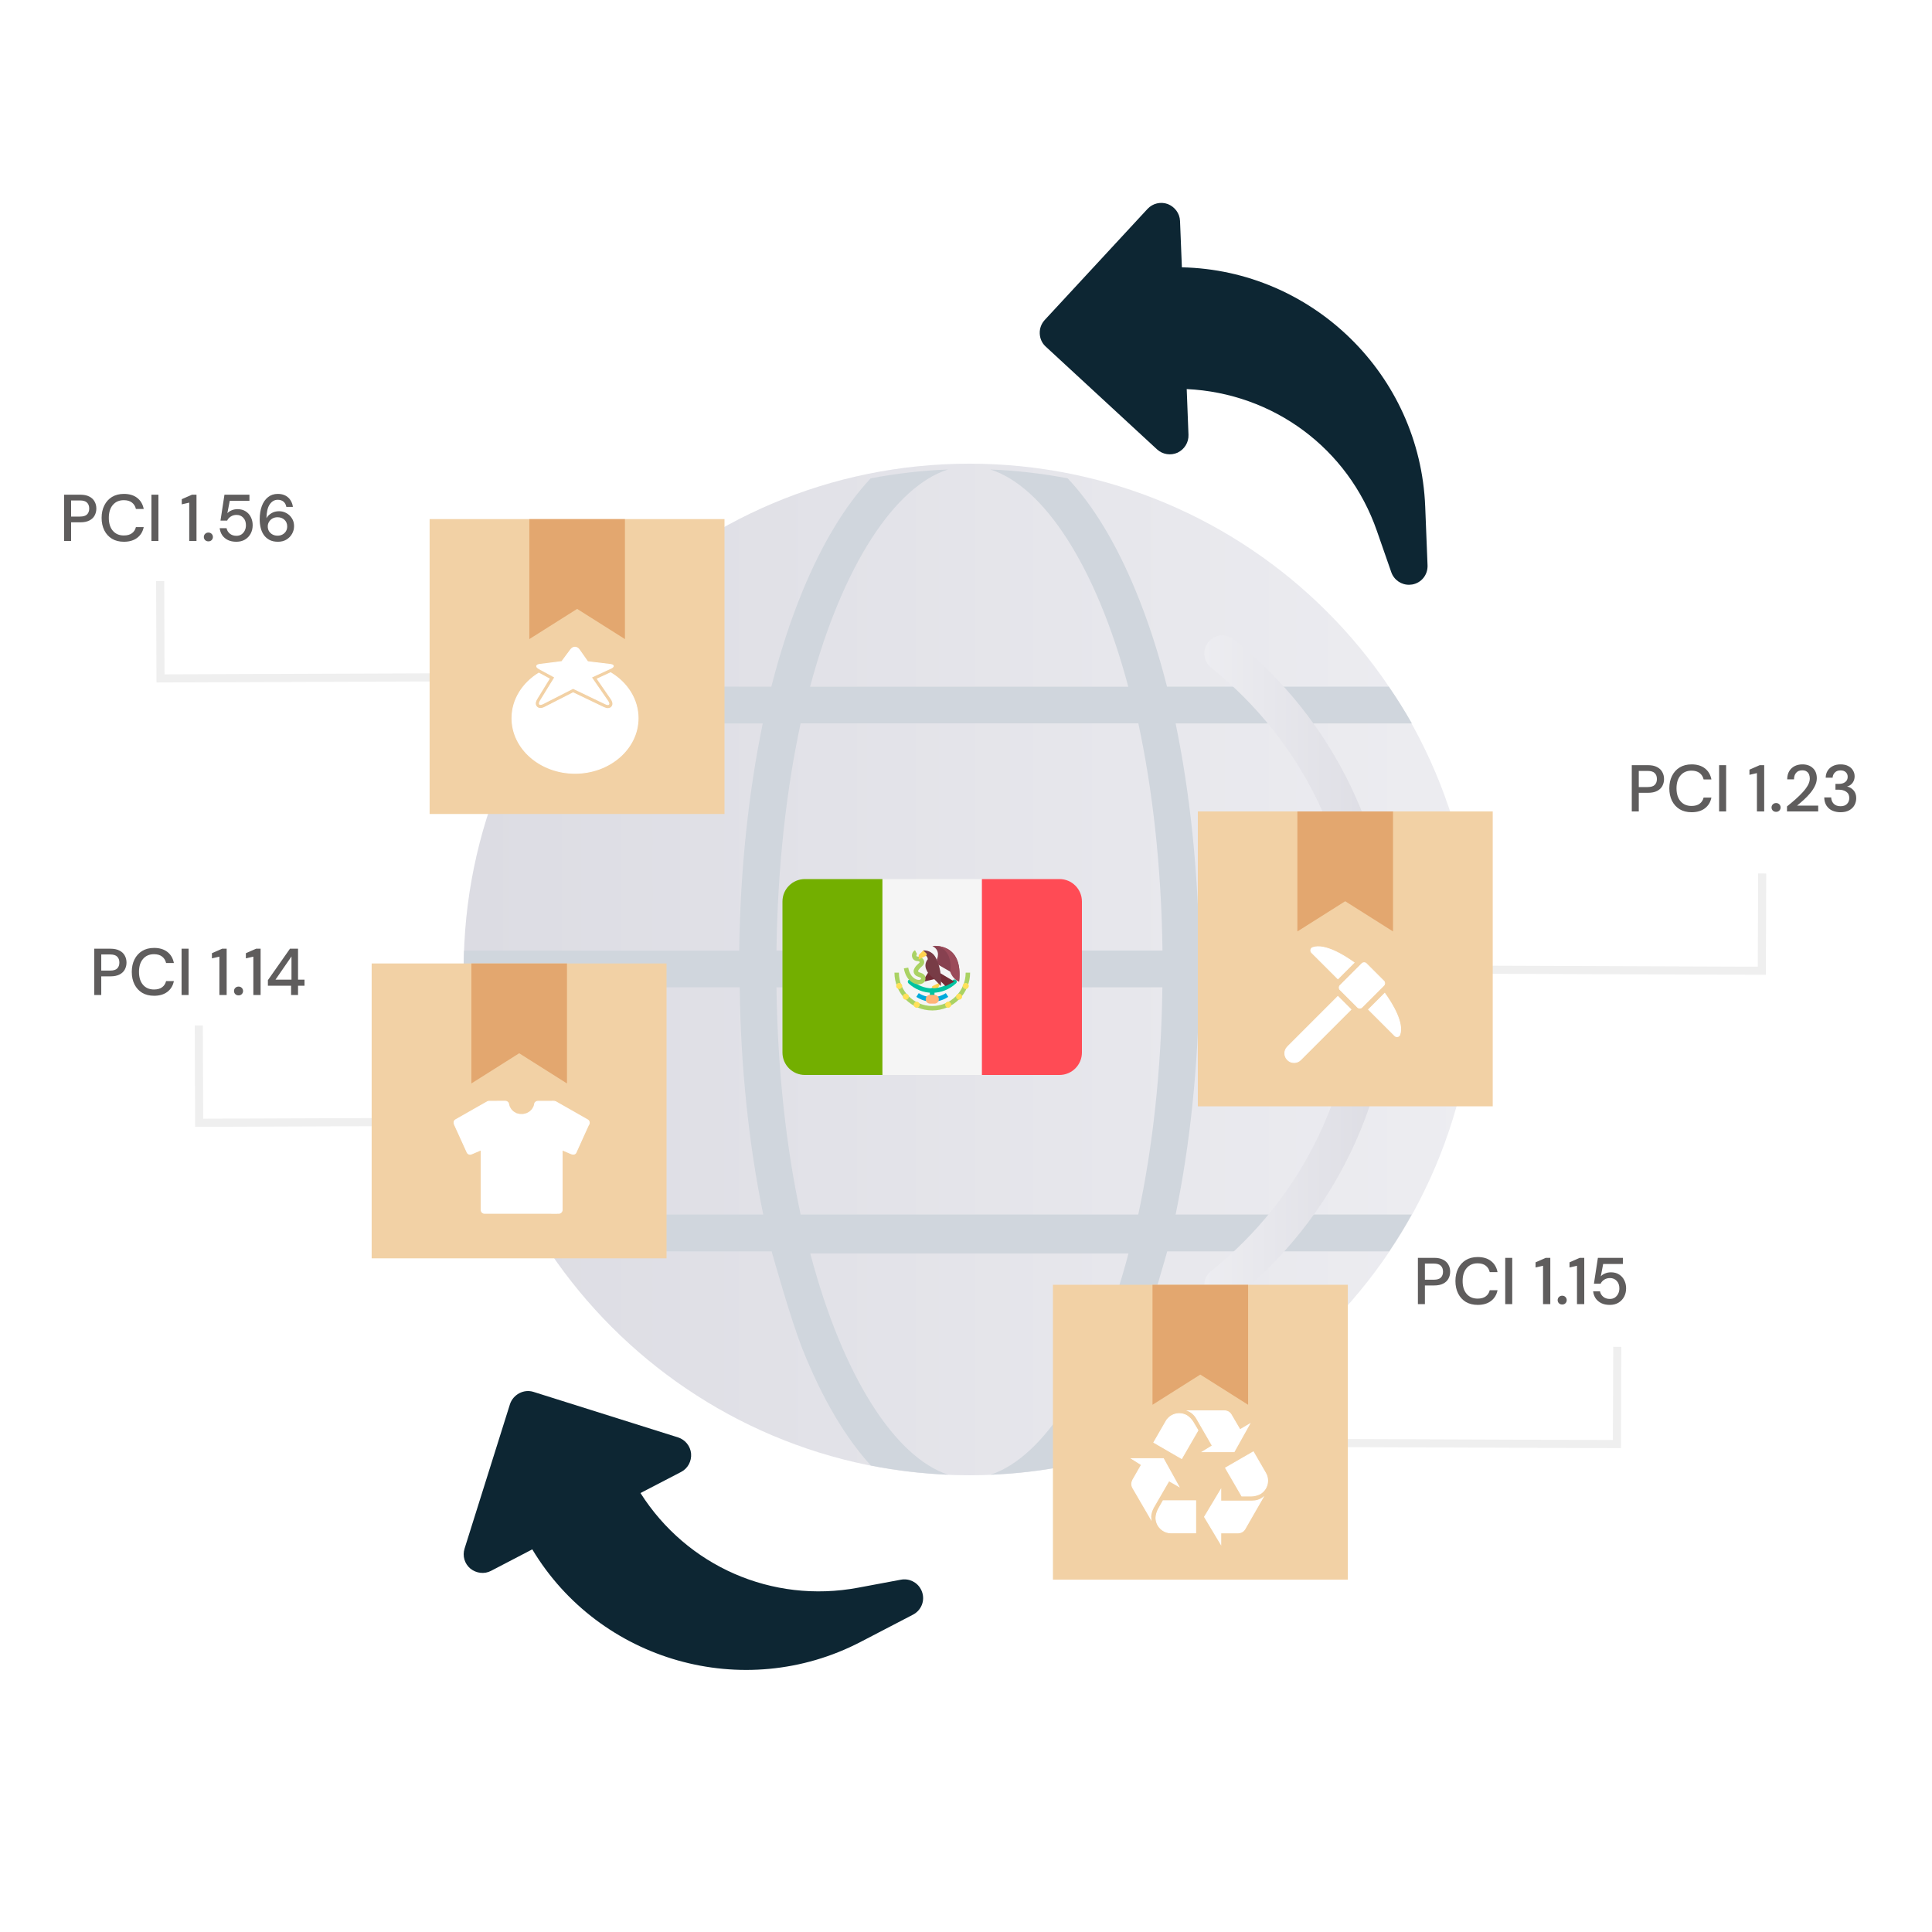 <svg width="200" height="200" viewBox="0 0 200 200" fill="none" xmlns="http://www.w3.org/2000/svg">
<rect width="200" height="200" fill="white"/>
<path d="M100.36 48C129.28 48 152.72 71.44 152.72 100.36C152.72 129.28 129.28 152.72 100.36 152.72C71.44 152.72 48 129.28 48 100.36C48 71.44 71.44 48 100.36 48Z" fill="url(#paint0_linear_145_288)"/>
<path d="M48.04 102.21H76.57C76.68 110.51 77.52 118.5 79.01 125.73H54.57C55.29 127.03 56.07 128.31 56.9 129.54H79.88C79.88 129.54 81.85 136.61 83.09 139.7C85.13 144.79 87.52 148.83 90.15 151.71C92.75 152.22 95.43 152.54 98.16 152.66C92.68 150.88 87.25 142.54 83.88 129.76H116.82C113.45 142.53 108.02 150.87 102.54 152.66C105.27 152.55 107.94 152.23 110.55 151.71C113.19 148.82 115.58 144.79 117.62 139.7C118.86 136.61 120.83 129.54 120.83 129.54H143.81C144.64 128.31 145.42 127.04 146.14 125.73H121.7C123.19 118.5 124.03 110.51 124.14 102.21H152.67C152.69 101.58 152.71 100.94 152.71 100.31C152.71 99.67 152.69 99.04 152.67 98.41H124.14C124.03 90.11 123.19 82.12 121.7 74.89H146.16C145.42 73.59 144.62 72.31 143.77 71.08H120.81C119.91 67.55 118.84 64.25 117.6 61.24C115.56 56.27 113.17 52.33 110.53 49.52C107.93 49.02 105.25 48.71 102.52 48.6C108 50.34 113.43 58.48 116.8 71.09H83.86C87.23 58.48 92.66 50.34 98.14 48.6C95.41 48.71 92.74 49.02 90.13 49.52C87.49 52.34 85.1 56.28 83.06 61.24C81.82 64.25 80.75 67.56 79.85 71.08H56.89C56.04 72.31 55.24 73.58 54.5 74.89H78.96C77.47 82.12 76.63 90.11 76.52 98.41H48.04C48.02 99.04 48 99.68 48 100.31C48 100.94 48.02 101.58 48.04 102.21ZM80.38 102.21H120.33C120.21 110.97 119.3 118.88 117.83 125.73H82.88C81.41 118.88 80.5 110.97 80.38 102.21ZM80.38 98.4C80.5 89.64 81.41 81.73 82.88 74.88H117.84C119.31 81.73 120.22 89.65 120.34 98.4H80.38Z" fill="#D0D6DD"/>
<path d="M125.37 131.59C134.91 123.94 140.38 112.56 140.38 100.35C140.38 88.14 134.91 76.76 125.37 69.11C124.56 68.46 124.43 67.29 125.08 66.48C125.73 65.67 126.9 65.54 127.71 66.19C138.14 74.55 144.12 87 144.12 100.34C144.12 113.68 138.14 126.13 127.71 134.49C127.36 134.77 126.95 134.9 126.54 134.9C125.99 134.9 125.45 134.66 125.08 134.2C124.43 133.39 124.56 132.22 125.37 131.57V131.59Z" fill="url(#paint1_linear_145_288)"/>
<path d="M45.563 70.121L16.616 70.228L16.579 60.16" stroke="#EFEFEF" stroke-width="0.839"/>
<path d="M44.474 53.737H75V84.263H44.474V53.737Z" fill="#F2D1A5"/>
<path d="M64.694 66.159L59.745 63.033L54.796 66.159V53.737H64.694V66.159Z" fill="#E3A76F"/>
<path d="M153.437 100.384L182.384 100.491L182.421 90.423" stroke="#EFEFEF" stroke-width="0.839"/>
<path d="M154.526 84H124V114.526H154.526V84Z" fill="#F2D1A5"/>
<path d="M134.306 96.422L139.255 93.296L144.204 96.422V84H134.306V96.422Z" fill="#E3A76F"/>
<path d="M138.437 149.384L167.384 149.491L167.421 139.423" stroke="#EFEFEF" stroke-width="0.839"/>
<path d="M139.526 133H109V163.526H139.526V133Z" fill="#F2D1A5"/>
<path d="M119.306 145.422L124.255 142.296L129.204 145.422V133H119.306V145.422Z" fill="#E3A76F"/>
<path d="M63.212 69.645L61.833 70.282L63.25 72.332C63.325 72.442 63.38 72.544 63.411 72.637C63.479 72.842 63.438 72.996 63.39 73.088C63.301 73.256 63.13 73.355 62.928 73.355C62.798 73.355 62.651 73.314 62.48 73.232L59.331 71.719L56.405 73.212C56.231 73.3 56.084 73.342 55.947 73.342C55.748 73.342 55.577 73.246 55.485 73.082C55.437 72.993 55.389 72.845 55.444 72.64C55.471 72.541 55.519 72.438 55.587 72.325L56.853 70.265L55.779 69.683C54.102 70.717 53 72.418 53 74.348C53 77.496 55.923 80.049 59.526 80.049C63.13 80.049 66.053 77.496 66.053 74.348C66.053 72.397 64.927 70.672 63.216 69.645H63.212Z" fill="white" stroke="white" stroke-width="0.096" stroke-miterlimit="10"/>
<path d="M60.834 68.496L59.964 67.26C59.841 67.086 59.68 67 59.52 67C59.359 67 59.201 67.082 59.078 67.25L58.157 68.489L55.895 68.773C55.481 68.824 55.44 69.029 55.81 69.228L56.207 69.444L57.435 70.111L55.94 72.541C55.789 72.787 55.8 72.927 55.947 72.927C56.012 72.927 56.104 72.9 56.217 72.842L59.324 71.257L62.658 72.859C62.774 72.914 62.863 72.941 62.925 72.941C63.068 72.941 63.075 72.804 62.908 72.565L61.214 70.111L62.76 69.399L63.222 69.187C63.602 69.012 63.575 68.828 63.157 68.78L60.827 68.499L60.834 68.496Z" fill="white" stroke="white" stroke-width="0.096" stroke-miterlimit="10"/>
<path d="M6.635 56V51.211H8.311C8.685 51.211 8.995 51.274 9.241 51.402C9.488 51.525 9.67 51.696 9.789 51.915C9.912 52.13 9.974 52.374 9.974 52.647C9.974 52.907 9.914 53.147 9.796 53.366C9.682 53.58 9.501 53.751 9.255 53.879C9.009 54.007 8.694 54.071 8.311 54.071H7.36V56H6.635ZM7.36 53.475H8.277C8.619 53.475 8.863 53.402 9.009 53.256C9.159 53.106 9.235 52.903 9.235 52.647C9.235 52.383 9.159 52.178 9.009 52.032C8.863 51.881 8.619 51.806 8.277 51.806H7.36V53.475ZM12.825 56.082C12.351 56.082 11.94 55.98 11.594 55.774C11.252 55.564 10.987 55.275 10.8 54.905C10.613 54.531 10.519 54.1 10.519 53.612C10.519 53.12 10.613 52.688 10.8 52.319C10.987 51.945 11.252 51.653 11.594 51.443C11.94 51.233 12.351 51.128 12.825 51.128C13.386 51.128 13.845 51.265 14.2 51.539C14.556 51.813 14.782 52.196 14.878 52.688H14.07C14.007 52.41 13.87 52.189 13.66 52.025C13.45 51.861 13.169 51.778 12.818 51.778C12.339 51.778 11.961 51.943 11.682 52.271C11.404 52.595 11.265 53.042 11.265 53.612C11.265 54.178 11.404 54.623 11.682 54.946C11.961 55.27 12.339 55.432 12.818 55.432C13.169 55.432 13.45 55.355 13.66 55.2C13.87 55.044 14.007 54.832 14.07 54.563H14.878C14.782 55.038 14.556 55.409 14.2 55.678C13.845 55.947 13.386 56.082 12.825 56.082ZM15.675 56V51.211H16.4V56H15.675ZM19.589 56V52.032L18.816 52.209V51.676L19.876 51.211H20.341V56H19.589ZM21.574 56.041C21.438 56.041 21.323 55.998 21.232 55.911C21.146 55.82 21.102 55.713 21.102 55.59C21.102 55.462 21.146 55.355 21.232 55.268C21.323 55.177 21.438 55.131 21.574 55.131C21.711 55.131 21.823 55.177 21.91 55.268C21.996 55.355 22.04 55.462 22.04 55.59C22.04 55.713 21.996 55.82 21.91 55.911C21.823 55.998 21.711 56.041 21.574 56.041ZM24.467 56.082C24.13 56.082 23.838 56.023 23.591 55.904C23.345 55.781 23.149 55.615 23.003 55.405C22.862 55.19 22.775 54.949 22.743 54.679H23.455C23.5 54.907 23.614 55.097 23.797 55.247C23.979 55.393 24.205 55.466 24.474 55.466C24.675 55.466 24.848 55.418 24.994 55.323C25.14 55.222 25.254 55.09 25.336 54.926C25.418 54.762 25.459 54.577 25.459 54.372C25.459 54.048 25.368 53.79 25.186 53.598C25.003 53.402 24.773 53.304 24.495 53.304C24.257 53.304 24.054 53.361 23.886 53.475C23.717 53.585 23.594 53.724 23.516 53.893H22.825L23.236 51.211H25.822V51.847H23.783L23.537 53.126C23.642 53.008 23.785 52.91 23.968 52.832C24.155 52.75 24.365 52.709 24.597 52.709C24.921 52.709 25.199 52.784 25.432 52.935C25.665 53.081 25.843 53.279 25.966 53.53C26.093 53.781 26.157 54.059 26.157 54.365C26.157 54.684 26.089 54.974 25.952 55.234C25.815 55.494 25.619 55.701 25.363 55.856C25.113 56.007 24.814 56.082 24.467 56.082ZM28.772 56.082C28.421 56.082 28.125 56.016 27.883 55.884C27.641 55.751 27.445 55.576 27.294 55.357C27.148 55.138 27.044 54.892 26.98 54.618C26.916 54.344 26.884 54.064 26.884 53.776C26.884 53.247 26.957 52.784 27.103 52.387C27.253 51.99 27.468 51.683 27.746 51.464C28.024 51.24 28.362 51.128 28.759 51.128C29.073 51.128 29.343 51.19 29.566 51.313C29.79 51.436 29.963 51.6 30.086 51.806C30.214 52.011 30.291 52.235 30.319 52.476H29.641C29.6 52.239 29.502 52.057 29.347 51.929C29.192 51.801 28.994 51.737 28.752 51.737C28.419 51.737 28.143 51.895 27.924 52.209C27.709 52.52 27.596 52.999 27.582 53.646C27.691 53.446 27.86 53.275 28.088 53.133C28.321 52.992 28.588 52.921 28.889 52.921C29.158 52.921 29.409 52.985 29.641 53.113C29.878 53.24 30.07 53.42 30.216 53.653C30.366 53.881 30.442 54.153 30.442 54.467C30.442 54.746 30.373 55.008 30.236 55.254C30.1 55.501 29.906 55.701 29.655 55.856C29.409 56.007 29.114 56.082 28.772 56.082ZM28.731 55.453C28.923 55.453 29.094 55.412 29.244 55.33C29.395 55.247 29.514 55.136 29.6 54.994C29.687 54.848 29.73 54.684 29.73 54.502C29.73 54.21 29.634 53.977 29.443 53.804C29.256 53.63 29.016 53.544 28.724 53.544C28.533 53.544 28.36 53.587 28.204 53.674C28.054 53.76 27.935 53.877 27.849 54.023C27.762 54.164 27.719 54.321 27.719 54.495C27.719 54.682 27.762 54.848 27.849 54.994C27.94 55.136 28.061 55.247 28.211 55.33C28.366 55.412 28.54 55.453 28.731 55.453Z" fill="#5F5D5D"/>
<path d="M49.563 116.121L20.616 116.228L20.579 106.16" stroke="#EFEFEF" stroke-width="0.839"/>
<path d="M38.474 99.737H69V130.263H38.474V99.737Z" fill="#F2D1A5"/>
<path d="M58.694 112.159L53.745 109.033L48.796 112.159V99.737H58.694V112.159Z" fill="#E3A76F"/>
<path d="M9.757 103V98.21H11.433C11.807 98.21 12.118 98.274 12.364 98.402C12.61 98.525 12.793 98.696 12.911 98.915C13.034 99.13 13.096 99.374 13.096 99.647C13.096 99.907 13.037 100.147 12.918 100.366C12.804 100.58 12.624 100.751 12.378 100.879C12.131 101.007 11.817 101.071 11.433 101.071H10.482V103H9.757ZM10.482 100.475H11.399C11.741 100.475 11.985 100.402 12.131 100.256C12.282 100.106 12.357 99.903 12.357 99.647C12.357 99.383 12.282 99.177 12.131 99.032C11.985 98.881 11.741 98.806 11.399 98.806H10.482V100.475ZM15.948 103.082C15.473 103.082 15.063 102.979 14.716 102.774C14.374 102.564 14.109 102.275 13.922 101.905C13.735 101.531 13.642 101.1 13.642 100.612C13.642 100.119 13.735 99.688 13.922 99.319C14.109 98.945 14.374 98.653 14.716 98.443C15.063 98.233 15.473 98.128 15.948 98.128C16.509 98.128 16.967 98.265 17.323 98.539C17.679 98.813 17.904 99.196 18 99.688H17.193C17.129 99.41 16.992 99.189 16.782 99.025C16.573 98.861 16.292 98.778 15.941 98.778C15.462 98.778 15.083 98.943 14.805 99.271C14.527 99.595 14.388 100.042 14.388 100.612C14.388 101.178 14.527 101.622 14.805 101.946C15.083 102.27 15.462 102.432 15.941 102.432C16.292 102.432 16.573 102.355 16.782 102.199C16.992 102.044 17.129 101.832 17.193 101.563H18C17.904 102.038 17.679 102.409 17.323 102.678C16.967 102.948 16.509 103.082 15.948 103.082ZM18.797 103V98.21H19.523V103H18.797ZM22.711 103V99.032L21.938 99.21V98.676L22.999 98.21H23.464V103H22.711ZM24.697 103.041C24.56 103.041 24.446 102.998 24.355 102.911C24.268 102.82 24.225 102.713 24.225 102.589C24.225 102.462 24.268 102.355 24.355 102.268C24.446 102.177 24.56 102.131 24.697 102.131C24.834 102.131 24.945 102.177 25.032 102.268C25.119 102.355 25.162 102.462 25.162 102.589C25.162 102.713 25.119 102.82 25.032 102.911C24.945 102.998 24.834 103.041 24.697 103.041ZM26.226 103V99.032L25.453 99.21V98.676L26.513 98.21H26.978V103H26.226ZM30.134 103V102.042H27.733V101.467L30.018 98.21H30.853V101.413H31.523V102.042H30.853V103H30.134ZM28.519 101.413H30.175V99.011L28.519 101.413Z" fill="#5F5D5D"/>
<path d="M168.922 84V79.21H170.598C170.972 79.21 171.282 79.274 171.529 79.402C171.775 79.525 171.958 79.696 172.076 79.915C172.199 80.13 172.261 80.374 172.261 80.647C172.261 80.907 172.202 81.147 172.083 81.366C171.969 81.58 171.789 81.751 171.542 81.879C171.296 82.007 170.981 82.07 170.598 82.07H169.647V84H168.922ZM169.647 81.475H170.564C170.906 81.475 171.15 81.402 171.296 81.256C171.447 81.106 171.522 80.903 171.522 80.647C171.522 80.383 171.447 80.177 171.296 80.032C171.15 79.881 170.906 79.806 170.564 79.806H169.647V81.475ZM175.112 84.082C174.638 84.082 174.228 83.98 173.881 83.774C173.539 83.564 173.274 83.275 173.087 82.905C172.9 82.531 172.807 82.1 172.807 81.612C172.807 81.12 172.9 80.688 173.087 80.319C173.274 79.945 173.539 79.653 173.881 79.443C174.228 79.233 174.638 79.128 175.112 79.128C175.674 79.128 176.132 79.265 176.488 79.539C176.844 79.813 177.069 80.196 177.165 80.688H176.358C176.294 80.41 176.157 80.189 175.947 80.025C175.737 79.861 175.457 79.778 175.106 79.778C174.627 79.778 174.248 79.943 173.97 80.271C173.692 80.595 173.552 81.042 173.552 81.612C173.552 82.178 173.692 82.623 173.97 82.946C174.248 83.27 174.627 83.432 175.106 83.432C175.457 83.432 175.737 83.355 175.947 83.2C176.157 83.044 176.294 82.832 176.358 82.563H177.165C177.069 83.037 176.844 83.409 176.488 83.678C176.132 83.948 175.674 84.082 175.112 84.082ZM177.962 84V79.21H178.688V84H177.962ZM181.876 84V80.032L181.103 80.21V79.676L182.163 79.21H182.629V84H181.876ZM183.862 84.041C183.725 84.041 183.611 83.998 183.52 83.911C183.433 83.82 183.39 83.713 183.39 83.59C183.39 83.462 183.433 83.355 183.52 83.268C183.611 83.177 183.725 83.131 183.862 83.131C183.999 83.131 184.11 83.177 184.197 83.268C184.284 83.355 184.327 83.462 184.327 83.59C184.327 83.713 184.284 83.82 184.197 83.911C184.11 83.998 183.999 84.041 183.862 84.041ZM184.989 84V83.48C185.299 83.234 185.596 82.985 185.879 82.734C186.162 82.483 186.412 82.237 186.631 81.995C186.855 81.749 187.03 81.51 187.158 81.277C187.286 81.04 187.35 80.812 187.35 80.593C187.35 80.447 187.325 80.31 187.275 80.182C187.224 80.05 187.142 79.945 187.028 79.867C186.914 79.785 186.761 79.744 186.57 79.744C186.282 79.744 186.066 79.835 185.92 80.018C185.778 80.2 185.71 80.419 185.715 80.675H185.01C185.014 80.337 185.085 80.054 185.222 79.826C185.363 79.598 185.55 79.425 185.783 79.306C186.02 79.188 186.287 79.128 186.583 79.128C187.035 79.128 187.395 79.256 187.665 79.512C187.938 79.763 188.075 80.114 188.075 80.565C188.075 80.834 188.009 81.101 187.877 81.366C187.749 81.63 187.58 81.886 187.37 82.132C187.165 82.374 186.944 82.602 186.707 82.816C186.469 83.031 186.244 83.225 186.029 83.398H188.219V84H184.989ZM190.533 84.082C190.223 84.082 189.94 84.027 189.685 83.918C189.434 83.804 189.233 83.633 189.083 83.405C188.932 83.177 188.852 82.892 188.843 82.549H189.562C189.571 82.805 189.657 83.022 189.822 83.2C189.99 83.373 190.228 83.46 190.533 83.46C190.825 83.46 191.049 83.38 191.204 83.22C191.359 83.056 191.436 82.853 191.436 82.611C191.436 82.319 191.331 82.103 191.122 81.961C190.916 81.82 190.663 81.749 190.362 81.749H190.006V81.147H190.369C190.638 81.147 190.855 81.083 191.019 80.955C191.188 80.828 191.272 80.647 191.272 80.415C191.272 80.219 191.206 80.059 191.074 79.936C190.946 79.813 190.764 79.751 190.526 79.751C190.28 79.751 190.086 79.824 189.945 79.97C189.803 80.111 189.726 80.289 189.712 80.504H188.994C189.003 80.225 189.071 79.984 189.199 79.778C189.331 79.573 189.511 79.413 189.739 79.299C189.968 79.185 190.23 79.128 190.526 79.128C190.846 79.128 191.112 79.185 191.327 79.299C191.546 79.409 191.71 79.559 191.819 79.751C191.934 79.938 191.991 80.143 191.991 80.367C191.991 80.622 191.92 80.846 191.778 81.037C191.637 81.229 191.448 81.357 191.211 81.421C191.484 81.48 191.71 81.614 191.888 81.824C192.066 82.029 192.155 82.296 192.155 82.625C192.155 82.889 192.093 83.133 191.97 83.357C191.847 83.576 191.664 83.751 191.423 83.884C191.181 84.016 190.884 84.082 190.533 84.082Z" fill="#5F5D5D"/>
<path d="M146.781 135V130.211H148.457C148.831 130.211 149.141 130.274 149.387 130.402C149.634 130.525 149.816 130.696 149.935 130.915C150.058 131.13 150.119 131.374 150.119 131.647C150.119 131.907 150.06 132.147 149.942 132.366C149.828 132.58 149.647 132.751 149.401 132.879C149.155 133.007 148.84 133.071 148.457 133.071H147.506V135H146.781ZM147.506 132.475H148.423C148.765 132.475 149.009 132.402 149.155 132.256C149.305 132.106 149.381 131.903 149.381 131.647C149.381 131.383 149.305 131.178 149.155 131.032C149.009 130.881 148.765 130.806 148.423 130.806H147.506V132.475ZM152.971 135.082C152.497 135.082 152.086 134.979 151.739 134.774C151.397 134.564 151.133 134.275 150.946 133.905C150.759 133.531 150.665 133.1 150.665 132.612C150.665 132.119 150.759 131.688 150.946 131.319C151.133 130.945 151.397 130.653 151.739 130.443C152.086 130.233 152.497 130.128 152.971 130.128C153.532 130.128 153.991 130.265 154.346 130.539C154.702 130.813 154.928 131.196 155.024 131.688H154.216C154.152 131.41 154.016 131.189 153.806 131.025C153.596 130.861 153.315 130.778 152.964 130.778C152.485 130.778 152.107 130.943 151.828 131.271C151.55 131.595 151.411 132.042 151.411 132.612C151.411 133.178 151.55 133.622 151.828 133.946C152.107 134.27 152.485 134.432 152.964 134.432C153.315 134.432 153.596 134.355 153.806 134.199C154.016 134.044 154.152 133.832 154.216 133.563H155.024C154.928 134.038 154.702 134.409 154.346 134.678C153.991 134.948 153.532 135.082 152.971 135.082ZM155.821 135V130.211H156.546V135H155.821ZM159.735 135V131.032L158.961 131.209V130.676L160.022 130.211H160.487V135H159.735ZM161.72 135.041C161.583 135.041 161.469 134.998 161.378 134.911C161.292 134.82 161.248 134.713 161.248 134.589C161.248 134.462 161.292 134.355 161.378 134.268C161.469 134.177 161.583 134.131 161.72 134.131C161.857 134.131 161.969 134.177 162.056 134.268C162.142 134.355 162.186 134.462 162.186 134.589C162.186 134.713 162.142 134.82 162.056 134.911C161.969 134.998 161.857 135.041 161.72 135.041ZM163.249 135V131.032L162.476 131.209V130.676L163.537 130.211H164.002V135H163.249ZM166.644 135.082C166.307 135.082 166.015 135.023 165.769 134.904C165.522 134.781 165.326 134.615 165.18 134.405C165.039 134.19 164.952 133.949 164.92 133.679H165.632C165.677 133.908 165.791 134.097 165.974 134.247C166.156 134.393 166.382 134.466 166.651 134.466C166.852 134.466 167.025 134.418 167.171 134.323C167.317 134.222 167.431 134.09 167.513 133.926C167.595 133.762 167.636 133.577 167.636 133.372C167.636 133.048 167.545 132.79 167.363 132.598C167.18 132.402 166.95 132.304 166.672 132.304C166.435 132.304 166.232 132.361 166.063 132.475C165.894 132.585 165.771 132.724 165.693 132.893H165.002L165.413 130.211H167.999V130.847H165.96L165.714 132.126C165.819 132.008 165.962 131.91 166.145 131.832C166.332 131.75 166.542 131.709 166.774 131.709C167.098 131.709 167.376 131.784 167.609 131.935C167.842 132.081 168.02 132.279 168.143 132.53C168.271 132.781 168.334 133.059 168.334 133.365C168.334 133.684 168.266 133.974 168.129 134.234C167.992 134.494 167.796 134.701 167.541 134.856C167.29 135.007 166.991 135.082 166.644 135.082Z" fill="#5F5D5D"/>
<path d="M144.917 107.098C145.327 105.864 144.123 103.903 143.35 102.823L141.668 104.505L144.389 107.226C144.514 107.351 144.715 107.351 144.84 107.226C144.876 107.191 144.901 107.149 144.917 107.101V107.098Z" fill="white" stroke="white" stroke-width="0.077" stroke-miterlimit="10"/>
<path d="M135.904 98.084C135.737 98.138 135.644 98.321 135.702 98.491C135.718 98.539 135.743 98.581 135.779 98.616L138.499 101.333L140.181 99.651C139.101 98.879 137.14 97.671 135.907 98.084H135.904Z" fill="white" stroke="white" stroke-width="0.077" stroke-miterlimit="10"/>
<path d="M140.988 99.746L138.723 102.011C138.597 102.136 138.597 102.339 138.723 102.464L140.535 104.277C140.66 104.402 140.863 104.402 140.988 104.277L143.254 102.011C143.379 101.886 143.379 101.683 143.254 101.558L141.442 99.746C141.316 99.62 141.114 99.62 140.988 99.746Z" fill="white" stroke="white" stroke-width="0.077" stroke-miterlimit="10"/>
<path d="M133.286 108.357C132.907 108.732 132.904 109.341 133.279 109.716C133.654 110.091 134.263 110.097 134.638 109.722L134.644 109.716L139.854 104.505L138.496 103.147L133.286 108.357Z" fill="white" stroke="white" stroke-width="0.077" stroke-miterlimit="10"/>
<g clip-path="url(#clip0_145_288)">
<path d="M119.396 156.077C119.246 156.349 119.124 156.757 119.124 157.01C119.124 157.071 119.124 157.146 119.138 157.25L117.257 154.014C117.197 153.91 117.154 153.756 117.154 153.624C117.154 153.492 117.2 153.324 117.257 153.216L118.162 151.636L117.154 150.999H120.437L122.031 153.878L121.009 153.291L119.396 156.077ZM121.23 158.684C120.372 158.684 119.664 157.976 119.664 157.118C119.664 156.878 119.771 156.47 119.922 156.213L120.404 155.355H123.777V158.684H121.23ZM123.887 146.858C123.662 146.468 123.362 146.197 123.001 146.043H126.705C127.038 146.043 127.292 146.179 127.445 146.436L128.364 148.003L129.359 147.416L127.76 150.28H124.492L125.5 149.662L123.887 146.858ZM120.715 147.116C121.145 146.372 122.11 146.114 122.854 146.544C123.061 146.665 123.362 146.958 123.508 147.219L124.013 148.067L122.325 150.989L119.442 149.319L120.715 147.112V147.116ZM129.598 155.387C130.049 155.387 130.428 155.265 130.743 155.026L128.876 158.28C128.726 158.537 128.454 158.688 128.139 158.688H126.376V159.846L124.688 157.028L126.376 154.21V155.387H129.602H129.598ZM131.018 152.501C131.447 153.245 131.19 154.21 130.446 154.64C130.238 154.761 129.831 154.872 129.534 154.868H128.55L126.863 151.958L129.745 150.295L131.018 152.498V152.501Z" fill="white" stroke="white" stroke-width="0.086" stroke-miterlimit="10"/>
</g>
<path d="M60.637 116.228L59.317 119.14L57.842 118.505V125.244H50.155L50.148 118.499L48.66 119.137L47.337 116.228L50.626 114.356L52.299 114.35C52.406 115.028 53.031 115.714 53.982 115.714C54.932 115.714 55.557 115.032 55.665 114.353H57.338L60.634 116.231L60.637 116.228Z" fill="white" stroke="white" stroke-width="0.097" stroke-miterlimit="10"/>
<path d="M60.338 116.053C60.19 116.379 60.042 116.705 59.895 117.034L59.182 118.606C59.129 118.727 59.075 118.848 59.018 118.969C59.175 118.929 59.337 118.885 59.495 118.845C59.065 118.66 58.635 118.475 58.201 118.29C58.141 118.263 58.08 118.237 58.017 118.213C57.899 118.163 57.781 118.142 57.664 118.213C57.556 118.277 57.492 118.391 57.492 118.515V124.425C57.492 124.697 57.479 124.972 57.492 125.244V125.258L57.842 124.909H51.106C50.794 124.909 50.481 124.895 50.172 124.909H50.159L50.508 125.258V124.589C50.508 124.052 50.508 123.514 50.508 122.973C50.508 122.325 50.508 121.677 50.508 121.028C50.508 120.464 50.508 119.903 50.508 119.338C50.508 119.066 50.515 118.794 50.508 118.522V118.509C50.508 118.384 50.441 118.27 50.337 118.206C50.219 118.136 50.102 118.156 49.984 118.206C49.55 118.391 49.117 118.579 48.684 118.764C48.62 118.791 48.559 118.818 48.496 118.845C48.654 118.885 48.815 118.929 48.973 118.969L48.526 117.988C48.287 117.464 48.049 116.94 47.81 116.416C47.757 116.295 47.7 116.174 47.646 116.053C47.605 116.211 47.562 116.372 47.521 116.53C47.891 116.322 48.261 116.11 48.63 115.898L50.407 114.887C50.542 114.81 50.679 114.733 50.814 114.655C50.753 114.672 50.696 114.686 50.639 114.702C51.126 114.702 51.617 114.702 52.104 114.699H52.315C52.205 114.615 52.09 114.528 51.98 114.444C52.097 115.156 52.661 115.74 53.333 115.962C54.076 116.207 54.949 116.013 55.493 115.452C55.756 115.179 55.957 114.823 56.018 114.447C55.907 114.531 55.792 114.618 55.682 114.702H57.355C57.294 114.686 57.237 114.672 57.18 114.655C57.55 114.867 57.919 115.079 58.292 115.287C58.887 115.623 59.478 115.962 60.072 116.298C60.21 116.375 60.345 116.453 60.479 116.53C60.637 116.621 60.869 116.57 60.956 116.406C61.043 116.241 61 116.026 60.832 115.929C60.177 115.556 59.522 115.183 58.867 114.81C58.494 114.598 58.117 114.383 57.744 114.172C57.674 114.135 57.607 114.091 57.536 114.054C57.392 113.98 57.2 114.004 57.042 114.004H55.685C55.544 114.004 55.373 114.111 55.349 114.259C55.339 114.319 55.325 114.38 55.309 114.44C55.299 114.474 55.289 114.507 55.275 114.541C55.272 114.551 55.258 114.571 55.258 114.581C55.279 114.534 55.282 114.521 55.272 114.548C55.268 114.558 55.262 114.568 55.258 114.578C55.231 114.639 55.201 114.692 55.164 114.749C55.148 114.773 55.134 114.8 55.114 114.823C55.104 114.84 55.09 114.854 55.08 114.87C55.063 114.897 55.134 114.81 55.08 114.87C55.033 114.921 54.99 114.971 54.939 115.018C54.916 115.042 54.889 115.065 54.862 115.085C54.815 115.126 54.875 115.079 54.879 115.072C54.869 115.089 54.838 115.102 54.822 115.112C54.764 115.153 54.704 115.189 54.637 115.223C54.62 115.233 54.499 115.297 54.587 115.25C54.553 115.27 54.509 115.28 54.469 115.294C54.395 115.317 54.321 115.337 54.247 115.351C54.23 115.354 54.214 115.357 54.193 115.361C54.109 115.378 54.251 115.357 54.193 115.361C54.143 115.364 54.093 115.371 54.042 115.371C53.965 115.371 53.884 115.371 53.807 115.364C53.783 115.364 53.723 115.364 53.807 115.364C53.79 115.364 53.77 115.357 53.753 115.354C53.713 115.347 53.669 115.337 53.626 115.327C53.569 115.314 53.458 115.297 53.411 115.257C53.461 115.297 53.448 115.273 53.417 115.257C53.397 115.247 53.38 115.24 53.364 115.23C53.33 115.213 53.293 115.193 53.259 115.173C53.229 115.156 53.199 115.136 53.169 115.116C53.152 115.105 53.139 115.092 53.122 115.082C53.081 115.055 53.122 115.095 53.139 115.095C53.122 115.095 53.071 115.038 53.061 115.028C53.031 115.001 53.001 114.971 52.971 114.941C52.944 114.914 52.92 114.884 52.897 114.857C52.856 114.806 52.913 114.874 52.91 114.874C52.91 114.87 52.877 114.827 52.873 114.82C52.829 114.756 52.789 114.692 52.755 114.625C52.745 114.608 52.739 114.595 52.732 114.575C52.729 114.568 52.725 114.561 52.722 114.555C52.705 114.521 52.709 114.528 52.732 114.578C52.732 114.548 52.705 114.507 52.695 114.477C52.672 114.407 52.655 114.329 52.641 114.256C52.618 114.108 52.446 114 52.305 114C51.912 114 51.523 114 51.13 114.004C50.968 114.004 50.804 114 50.639 114.004C50.518 114.007 50.431 114.064 50.33 114.121C49.541 114.571 48.748 115.021 47.955 115.472L47.165 115.922C46.991 116.023 46.964 116.228 47.041 116.399L47.488 117.38C47.726 117.904 47.965 118.428 48.203 118.952C48.257 119.073 48.314 119.194 48.368 119.315C48.402 119.385 48.502 119.459 48.576 119.476C48.674 119.5 48.754 119.48 48.845 119.443C49.278 119.258 49.712 119.07 50.145 118.885C50.209 118.858 50.27 118.831 50.333 118.804C50.159 118.704 49.984 118.603 49.809 118.502V119.17C49.809 119.708 49.809 120.246 49.809 120.786C49.809 121.435 49.809 122.083 49.809 122.732C49.809 123.296 49.809 123.857 49.809 124.421C49.809 124.694 49.803 124.966 49.809 125.238V125.251C49.809 125.439 49.971 125.601 50.159 125.601H56.894C57.207 125.601 57.519 125.611 57.828 125.601H57.842C58.03 125.601 58.191 125.439 58.191 125.251V119.338C58.191 119.066 58.205 118.791 58.191 118.519V118.505C58.017 118.606 57.842 118.707 57.667 118.808C58.097 118.992 58.527 119.177 58.961 119.362C59.021 119.389 59.081 119.416 59.145 119.439C59.303 119.506 59.538 119.503 59.622 119.315C59.77 118.989 59.918 118.663 60.066 118.334L60.778 116.762C60.832 116.641 60.886 116.52 60.943 116.399C61.017 116.234 60.996 116.016 60.818 115.922C60.664 115.845 60.419 115.871 60.338 116.049V116.053Z" fill="white" stroke="white" stroke-width="0.097" stroke-miterlimit="10"/>
<path d="M108.144 33.13C107.794 33.517 107.615 34.001 107.634 34.524C107.652 35.048 107.867 35.528 108.253 35.879L119.775 46.518C120.356 47.054 121.198 47.176 121.9 46.86C122.606 46.522 123.063 45.806 123.031 45.006L122.848 40.277C131.807 40.701 139.565 46.407 142.534 54.957L144.022 59.226C144.309 60.049 145.082 60.564 145.914 60.533C146.006 60.529 146.107 60.522 146.207 60.505C147.154 60.329 147.817 59.495 147.779 58.521L147.537 52.439C146.995 38.769 135.84 27.957 122.348 27.673L122.156 22.874C122.127 22.084 121.61 21.406 120.878 21.119C120.155 20.86 119.324 21.046 118.789 21.628L108.144 33.13Z" fill="#0D2633"/>
<path d="M48.092 160.309C47.852 161.069 48.092 161.879 48.692 162.379C49.302 162.869 50.142 162.979 50.842 162.609L55.102 160.389C62.042 171.959 76.972 176.279 89.112 169.959L94.512 167.149C95.372 166.699 95.772 165.709 95.452 164.799C95.422 164.709 95.382 164.619 95.332 164.529C94.952 163.789 94.112 163.369 93.262 163.529L88.822 164.359C79.922 166.019 71.112 162.129 66.302 154.559L70.502 152.379C71.212 152.009 71.602 151.259 71.542 150.479C71.472 149.709 70.942 149.039 70.192 148.799L55.232 144.089C54.732 143.929 54.202 143.989 53.752 144.229C53.302 144.469 52.952 144.869 52.792 145.359L48.092 160.309Z" fill="#0D2633"/>
<g clip-path="url(#clip1_145_288)">
<path d="M81 93.322V108.958C81 110.239 82.041 111.28 83.322 111.28H91.353V91H83.322C82.041 91 81 92.041 81 93.322Z" fill="#73AF00"/>
<path d="M101.707 91H91.353V111.28H101.707V91Z" fill="#F5F5F5"/>
<path d="M109.679 91H101.647V111.28H109.679C110.959 111.28 112 110.239 112 108.958V93.322C112 92.041 110.959 91 109.679 91Z" fill="#FF4B55"/>
<path d="M97.424 101.64L96.497 102.1V102.561H96.957L97.424 101.64Z" fill="#FFD250"/>
<path d="M96.257 103.488V102.521C96.257 102.421 96.317 102.321 96.417 102.294C96.583 102.241 96.737 102.361 96.737 102.521V103.488C96.737 103.648 96.583 103.775 96.417 103.715C96.317 103.681 96.257 103.588 96.257 103.488Z" fill="#00C3A0"/>
<path d="M96.51 102.774C95.603 102.774 94.729 102.427 94.048 101.794C93.955 101.707 93.948 101.56 94.035 101.467C94.122 101.373 94.269 101.367 94.362 101.453C94.956 102.007 95.723 102.314 96.51 102.314C97.297 102.314 98.064 102.007 98.658 101.453C98.751 101.367 98.898 101.373 98.985 101.467C99.072 101.56 99.065 101.707 98.972 101.794C98.291 102.427 97.417 102.774 96.51 102.774Z" fill="#00C3A0"/>
<path d="M96.51 103.695C95.916 103.695 95.349 103.521 94.856 103.195L95.109 102.808C95.943 103.361 97.077 103.361 97.911 102.808L98.164 103.195C97.671 103.521 97.097 103.695 96.51 103.695Z" fill="#00AADC"/>
<path d="M96.143 100.586L95.636 101.373L95.549 101.634L96.877 101.327L96.143 100.586Z" fill="#732D37"/>
<path d="M95.102 101.9C94.495 101.9 93.762 101.387 93.568 100.246L94.022 100.166C94.182 101.113 94.769 101.44 95.116 101.44C95.222 101.44 95.336 101.4 95.343 101.327C95.356 101.233 95.356 101.213 95.116 101.133C94.982 101.087 94.836 101.04 94.729 100.92C94.309 100.439 94.876 99.926 95.149 99.686C95.196 99.646 95.216 99.606 95.209 99.592C95.196 99.552 95.102 99.492 95.002 99.492C94.709 99.492 94.489 99.325 94.422 99.058C94.355 98.785 94.482 98.492 94.722 98.365L94.936 98.772C94.882 98.798 94.856 98.885 94.869 98.945C94.869 98.972 94.889 99.025 95.002 99.025C95.282 99.025 95.556 99.192 95.643 99.419C95.683 99.519 95.736 99.772 95.456 100.019C95.156 100.293 94.969 100.493 95.076 100.606C95.096 100.633 95.196 100.666 95.263 100.686C95.469 100.76 95.856 100.886 95.803 101.367C95.769 101.674 95.496 101.88 95.129 101.894H95.102V101.9Z" fill="#AAD264"/>
<path d="M96.984 99.319C96.984 99.319 97.444 98.398 96.523 97.938C96.523 97.938 99.752 97.478 99.292 101.627C98.992 101.387 98.538 100.94 98.378 100.593L96.984 99.786V99.325V99.319Z" fill="#874150"/>
<path d="M96.497 100.239L98.798 101.62L97.878 102.08L96.497 100.7V100.239Z" fill="#732D37"/>
<path d="M95.589 98.845C95.843 98.845 96.043 99.052 96.043 99.305C95.783 99.606 95.723 100.032 95.903 100.393L95.983 100.56C96.023 100.646 96.083 100.726 96.15 100.793L97.411 102.074V101.44C97.411 100.646 97.231 99.866 96.877 99.152C96.643 98.685 96.177 98.385 95.656 98.385H95.589V98.845Z" fill="#783C46"/>
<path d="M95.569 98.398L95.109 98.858V99.319C95.109 99.319 95.656 99.038 95.843 98.952C95.97 98.892 95.95 98.745 95.876 98.672C95.816 98.618 95.569 98.398 95.569 98.398Z" fill="#FFD250"/>
<path d="M96.51 104.602C94.349 104.602 92.594 102.848 92.594 100.686H93.054C93.054 102.594 94.602 104.142 96.51 104.142C98.418 104.142 99.966 102.594 99.966 100.686H100.426C100.426 102.848 98.671 104.602 96.51 104.602Z" fill="#AAD264"/>
<path d="M93.081 102.381C93.254 102.381 93.395 102.24 93.395 102.067C93.395 101.894 93.254 101.754 93.081 101.754C92.908 101.754 92.768 101.894 92.768 102.067C92.768 102.24 92.908 102.381 93.081 102.381Z" fill="#FFE15A"/>
<path d="M93.768 103.488C93.941 103.488 94.082 103.348 94.082 103.174C94.082 103.001 93.941 102.861 93.768 102.861C93.595 102.861 93.455 103.001 93.455 103.174C93.455 103.348 93.595 103.488 93.768 103.488Z" fill="#FFE15A"/>
<path d="M94.896 104.322C95.069 104.322 95.209 104.182 95.209 104.008C95.209 103.835 95.069 103.695 94.896 103.695C94.722 103.695 94.582 103.835 94.582 104.008C94.582 104.182 94.722 104.322 94.896 104.322Z" fill="#FFE15A"/>
<path d="M99.972 102.381C100.145 102.381 100.286 102.24 100.286 102.067C100.286 101.894 100.145 101.754 99.972 101.754C99.799 101.754 99.659 101.894 99.659 102.067C99.659 102.24 99.799 102.381 99.972 102.381Z" fill="#FFE15A"/>
<path d="M99.285 103.488C99.458 103.488 99.599 103.348 99.599 103.174C99.599 103.001 99.458 102.861 99.285 102.861C99.112 102.861 98.972 103.001 98.972 103.174C98.972 103.348 99.112 103.488 99.285 103.488Z" fill="#FFE15A"/>
<path d="M98.158 104.322C98.331 104.322 98.471 104.182 98.471 104.008C98.471 103.835 98.331 103.695 98.158 103.695C97.985 103.695 97.844 103.835 97.844 104.008C97.844 104.182 97.985 104.322 98.158 104.322Z" fill="#FFE15A"/>
<path d="M96.737 103.895H96.283C96.03 103.895 95.83 103.695 95.83 103.441C95.83 103.188 96.03 102.988 96.283 102.988H96.737C96.99 102.988 97.19 103.188 97.19 103.441C97.19 103.695 96.99 103.895 96.737 103.895Z" fill="#FFB478"/>
<path d="M98.365 100.586C98.518 101.04 98.845 101.453 99.278 101.62C99.739 97.471 96.51 97.931 96.51 97.931C98.811 97.931 98.365 100.58 98.365 100.58V100.586Z" fill="#9B4B5A"/>
</g>
<defs>
<linearGradient id="paint0_linear_145_288" x1="48" y1="100.35" x2="152.71" y2="100.35" gradientUnits="userSpaceOnUse">
<stop offset="0.01" stop-color="#DCDCE3"/>
<stop offset="1" stop-color="#EDEDF1"/>
</linearGradient>
<linearGradient id="paint1_linear_145_288" x1="144.11" y1="100.35" x2="124.66" y2="100.35" gradientUnits="userSpaceOnUse">
<stop offset="0.01" stop-color="#DCDCE3"/>
<stop offset="1" stop-color="#EDEDF1"/>
</linearGradient>
<clipPath id="clip0_145_288">
<rect width="14.272" height="14" fill="white" transform="translate(117 146)"/>
</clipPath>
<clipPath id="clip1_145_288">
<rect width="31" height="20.28" fill="white" transform="translate(81 91)"/>
</clipPath>
</defs>
</svg>
